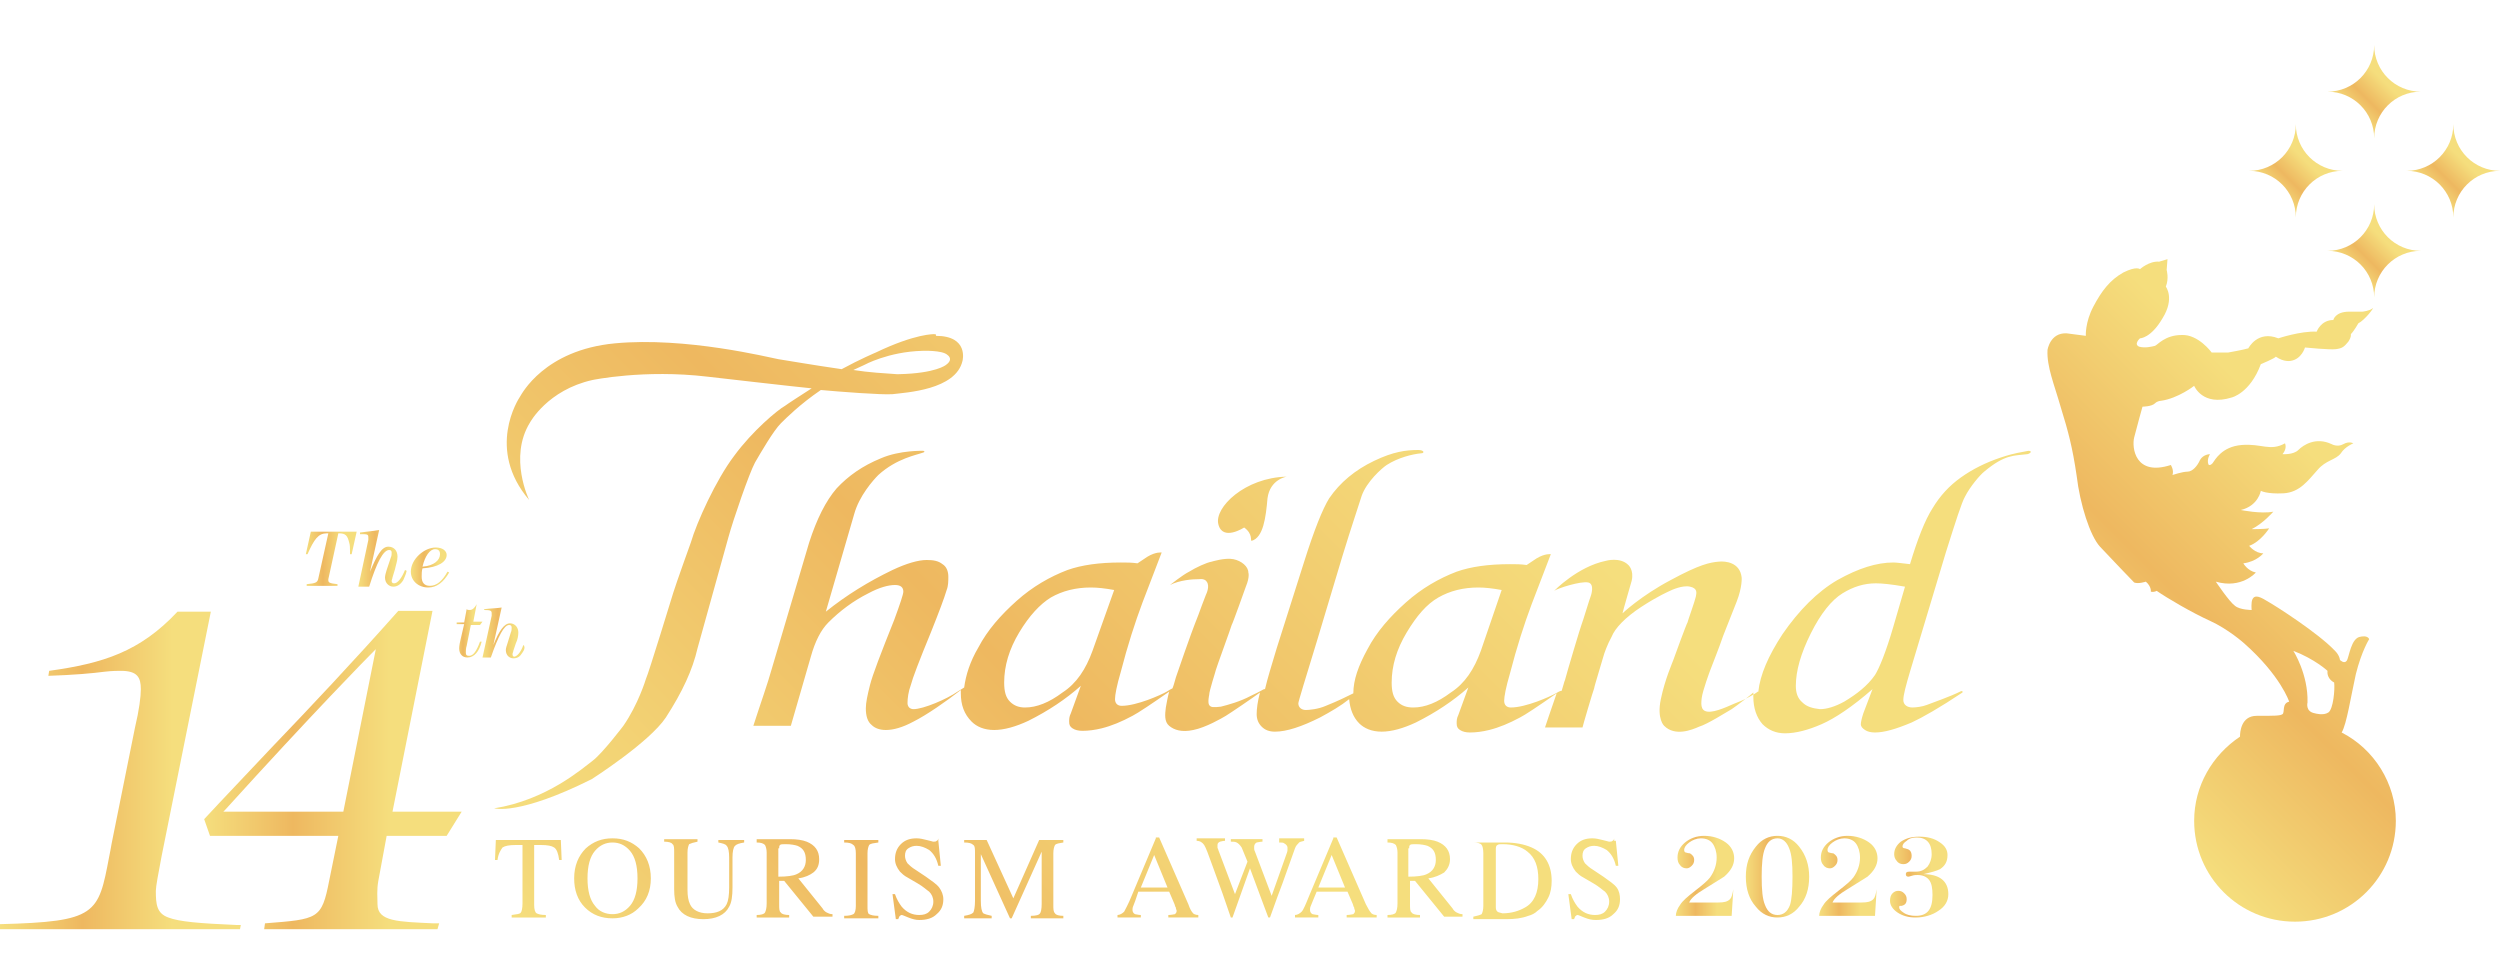 <?xml version="1.0" encoding="utf-8"?>
<!-- Generator: Adobe Illustrator 27.2.0, SVG Export Plug-In . SVG Version: 6.00 Build 0)  -->
<svg version="1.1" id="Layer_1" xmlns="http://www.w3.org/2000/svg" xmlns:xlink="http://www.w3.org/1999/xlink" x="0px" y="0px"
	 viewBox="0 0 300 117" style="enable-background:new 0 0 300 117;" xml:space="preserve">
<style type="text/css">
	.st0{fill:url(#SVGID_00000163045849999947855000000011006784800408364219_);}
	.st1{fill:url(#SVGID_00000108304495561626089640000003211360637749837483_);}
	.st2{fill:url(#SVGID_00000039092665525654894150000008850671432187664554_);}
	.st3{fill:url(#SVGID_00000098905479222061914560000001556208154017408417_);}
	.st4{fill:url(#SVGID_00000096781681809924378320000004969698172008350399_);}
	.st5{fill:url(#SVGID_00000070112648904986836600000006033728968983090080_);}
	.st6{fill:url(#SVGID_00000167361563880657653090000012760565533081276830_);}
	.st7{fill:url(#SVGID_00000139994847370872097910000017252946388124257957_);}
	.st8{fill:url(#SVGID_00000080893952524906331190000000360806273203934383_);}
	.st9{fill:url(#SVGID_00000131332297360057355910000015212475543324324493_);}
	.st10{fill:url(#SVGID_00000103242097433716629980000012307560082301950338_);}
	.st11{fill:url(#SVGID_00000121960068486026070540000010479528411820688523_);}
	.st12{fill:url(#SVGID_00000005981862746872958790000018087801785004352915_);}
	.st13{fill:url(#SVGID_00000119105494895511179790000014240644358959892642_);}
	.st14{fill:url(#SVGID_00000096774525153916878460000007916718619697597321_);}
	.st15{fill:url(#SVGID_00000170247973154454050670000013229842406361495189_);}
</style>
<g>
	<g>
		<g>
			<g>
				<defs>
					<path id="SVGID_1_" d="M146.2,62.9c0.5,2.1,3.1,0.4,3.1,0.4c1.1,0.8,0.7,1.6,0.9,1.6c1.4-0.4,1.7-2.8,1.9-5.1
						c0.3-2.3,2.3-2.6,2.3-2.6C149.4,57.3,145.7,60.9,146.2,62.9 M121.2,84.2c-0.5-0.5-0.7-1.2-0.7-2.3c0-2,0.6-4,1.8-6
						c1.2-2,2.5-3.4,3.8-4.2c1.4-0.8,3-1.2,4.8-1.2c0.8,0,1.7,0.1,2.8,0.3l-2.6,7.3c-0.8,2.2-1.9,3.9-3.6,5
						c-1.6,1.2-3.1,1.8-4.5,1.8C122.3,84.9,121.7,84.7,121.2,84.2 M167.7,84.2c-0.5-0.5-0.7-1.2-0.7-2.3c0-2,0.6-4,1.8-6
						c1.2-2,2.4-3.4,3.8-4.2c1.4-0.8,3-1.2,4.8-1.2c0.8,0,1.7,0.1,2.8,0.3l-2.5,7.3c-0.8,2.2-1.9,3.9-3.6,5
						c-1.6,1.2-3.1,1.8-4.5,1.8C168.8,84.9,168.2,84.7,167.7,84.2 M216.3,84.3c-0.6-0.5-0.8-1.2-0.8-2c0-1.8,0.6-3.9,1.8-6.3
						c1.2-2.4,2.5-4,3.8-4.8c1.3-0.8,2.6-1.2,4-1.2c0.7,0,1.8,0.1,3.5,0.4l-1.4,4.8c-0.9,3.1-1.7,5-2.2,5.8
						c-0.9,1.3-2.2,2.3-3.7,3.2c-1.1,0.6-2.1,0.9-2.9,0.9C217.5,85,216.8,84.8,216.3,84.3 M240.1,54.9c-1.8,0.6-3.4,1.4-4.8,2.4
						c-1.4,1-2.5,2.2-3.4,3.7c-0.9,1.4-1.8,3.7-2.7,6.7c-0.9-0.1-1.6-0.2-2-0.2c-2,0-4.2,0.7-6.7,2.1c-2.4,1.4-4.6,3.6-6.6,6.5
						c-1.7,2.6-2.7,4.9-2.9,6.9c-0.1,0-0.1,0-0.2,0.1c-0.1,0.1-1.5,0.9-2.1,1.1c-0.6,0.2-2.3,1.1-3.4,1.2c-1.2,0.1-1.2-0.7-1.1-1.6
						c0.1-0.9,1-3.3,1-3.3s1.4-3.6,1.4-3.7c0-0.1,1.1-2.8,1.8-4.6c0.7-1.8,0.6-2.9,0.6-2.9c-0.2-1.8-1.9-2-2.8-1.9
						c-1,0.1-2.2,0.3-5.7,2.2c-3.6,1.9-5.8,4-5.8,4c0-0.1,1.1-3.9,1.1-3.9c0.3-1.3-0.4-1.9-0.4-1.9c-1-1-2.7-0.5-2.7-0.5
						c-3.4,0.7-6.2,3.6-6.2,3.6c0.4-0.3,3.2-1.2,4.1-1c0.8,0.2,0.3,1.6,0.3,1.6c-0.1,0.2-1,3.2-1.1,3.4c-0.1,0.2-1.8,5.9-2,6.7
						c-0.1,0.2-0.2,0.7-0.4,1.3c-0.1,0-0.2,0-0.7,0.3c-0.7,0.4-3.6,1.7-5.4,1.7c-0.5,0-0.8-0.3-0.8-0.8c0-0.5,0.2-1.6,0.7-3.3
						c0.8-3.1,1.7-5.9,2.6-8.3l2.3-6c0,0-0.7-0.1-1.7,0.5c-0.9,0.6-1.2,0.8-1.2,0.8c-0.7-0.1-1.3-0.1-2-0.1c-2.6,0-4.7,0.3-6.4,0.9
						c-2.1,0.8-4.2,2-6.1,3.7c-1.9,1.7-3.5,3.5-4.6,5.6c-1.1,2-1.7,3.7-1.7,5.3c-0.8,0.4-1.8,0.9-3.3,1.5c-0.9,0.4-2,0.5-2.4,0.5
						c-0.5,0-0.9-0.3-0.9-0.8c0-0.2,0.8-2.8,2.3-7.7l3-10c1.1-3.6,1.9-5.9,2.3-7.2c0.6-1.7,2.4-3.3,3-3.7c1.4-0.9,3.1-1.3,4.1-1.4
						c0.5,0,0.4-0.4-0.3-0.4c-1.5,0-3,0.2-5.3,1.3c-2.3,1.1-4.1,2.6-5.4,4.5c-0.8,1.3-1.8,3.8-3,7.6l-3.3,10.4
						c-0.6,2-1.1,3.6-1.4,4.9c0,0,0,0-0.1,0c-0.1,0-0.3,0.2-1.6,0.8c-1.3,0.7-2.8,1.1-3.6,1.3c-0.9,0.1-1.2,0.1-1.4-0.2
						c-0.2-0.3,0-1.2,0-1.2c0-0.5,0.8-2.9,0.8-3c0-0.1,1.9-5.3,1.9-5.4c0.1-0.1,1.7-4.6,1.7-4.6c0.5-1.2,0.3-1.7,0.3-1.7
						c0-0.7-0.8-1.4-1.8-1.6c-1-0.2-2.6,0.3-2.6,0.3c-0.6,0.1-1.9,0.7-2.7,1.2c-0.8,0.4-2.3,1.6-2.3,1.6c1.2-0.6,2.7-0.7,3.5-0.7
						c0.7-0.1,0.9,0.3,0.9,0.3c0.4,0.5,0,1.4-0.1,1.6c-0.1,0.2-0.9,2.4-0.9,2.4c-1.2,3-2.4,6.7-2.7,7.5c-0.1,0.3-0.2,0.8-0.4,1.3
						c-0.2,0.1-0.4,0.2-0.7,0.4c-0.7,0.4-3.6,1.7-5.4,1.7c-0.5,0-0.8-0.3-0.8-0.8c0-0.5,0.2-1.6,0.7-3.3c0.8-3.1,1.7-5.9,2.6-8.3
						l2.3-6c0,0-0.7-0.1-1.7,0.5c-0.9,0.6-1.2,0.8-1.2,0.8c-0.7-0.1-1.3-0.1-2-0.1c-2.6,0-4.7,0.3-6.4,0.9c-2.1,0.8-4.2,2-6.1,3.7
						c-1.9,1.7-3.5,3.5-4.6,5.6c-1,1.7-1.5,3.3-1.7,4.8c-0.3,0.2-0.5,0.3-0.8,0.5c-1.3,0.9-4.1,2.1-5.3,2.1c-0.2,0-0.4-0.1-0.5-0.2
						c-0.1-0.1-0.2-0.3-0.2-0.5c0-0.6,0.1-1.4,0.4-2.2c0.2-0.8,1-2.9,2.4-6.3c1-2.5,1.6-4.1,1.9-5.1c0.2-0.5,0.2-1.1,0.2-1.6
						c0-0.6-0.2-1.2-0.7-1.5c-0.5-0.4-1.1-0.5-1.9-0.5c-1,0-2.4,0.4-4.1,1.2c-2.9,1.4-5.5,3-8,5l3.4-11.7c0.6-2.2,2.3-4.1,2.9-4.7
						c2.2-2,4.6-2.4,5.4-2.7c0.3-0.1,0-0.2,0-0.2s-2.8-0.1-5.1,0.9c-2.2,0.9-3.9,2.1-5.3,3.6c-1.3,1.5-2.4,3.7-3.3,6.5l-4.5,15.2
						c-0.5,1.8-1.3,4-2.2,6.8h4.5l2.4-8.3c0.5-1.8,1.2-3.2,2.1-4.1c1.4-1.4,3-2.6,4.8-3.5c1.3-0.7,2.4-1,3.2-1c0.7,0,1,0.3,1,0.8
						c0,0.3-0.4,1.5-1.1,3.4c-1.6,4-2.6,6.6-2.9,7.8c-0.3,1.2-0.5,2.1-0.5,2.8c0,0.9,0.2,1.6,0.7,2c0.4,0.4,1,0.6,1.7,0.6
						c0.9,0,2-0.3,3.3-1c1.6-0.8,3.9-2.4,5.7-3.8c0,0.1,0,0.3,0,0.4c0,1.4,0.4,2.5,1.3,3.4c0.6,0.6,1.5,1,2.7,1
						c1.2,0,2.6-0.4,4.1-1.1c2.4-1.2,4.5-2.6,6.3-4.2l-1.2,3.3c-0.2,0.4-0.2,0.7-0.2,1c0,0.4,0.1,0.6,0.4,0.8
						c0.3,0.2,0.7,0.3,1.2,0.3c0.7,0,1.5-0.1,2.3-0.3c1.2-0.3,2.4-0.8,3.7-1.5c0.6-0.3,2.4-1.5,4.4-2.9c-0.2,0.7-0.3,1.4-0.4,1.9
						c-0.1,0.8-0.2,1.7,0.4,2.2c0.6,0.5,1.5,0.8,2.9,0.5c1.5-0.3,3.4-1.4,3.9-1.7c0.5-0.3,3.3-2.2,4.1-2.8c-0.3,1.1-0.4,2-0.4,2.6
						c0,0.6,0.2,1.1,0.6,1.5c0.4,0.4,0.9,0.6,1.6,0.6c1.4,0,3.2-0.6,5.4-1.7c1.3-0.7,2.5-1.4,3.5-2.2c0.1,1.2,0.5,2.2,1.2,2.9
						c0.6,0.6,1.5,1,2.7,1c1.2,0,2.6-0.4,4.1-1.1c2.4-1.2,4.5-2.6,6.3-4.2l-1.2,3.3c-0.2,0.4-0.2,0.7-0.2,1c0,0.4,0.1,0.6,0.4,0.8
						c0.3,0.2,0.7,0.3,1.2,0.3c0.7,0,1.5-0.1,2.3-0.3c1.2-0.3,2.4-0.8,3.7-1.5c0.6-0.3,2.1-1.3,4.4-2.9c-0.6,1.7-1.4,4.1-1.4,4.1
						h4.5c0-0.1,1.3-4.5,1.4-4.7c0-0.2,1-3.4,1.1-3.8c0.1-0.4,0.5-1.5,1-2.4c0.4-1,1.6-2.3,3.6-3.6c2-1.3,3.2-1.8,3.4-1.9
						c0.2-0.1,1.5-0.7,2.4-0.5c0.9,0.2,0.8,0.7,0.7,1.2c-0.1,0.5-1,3-1,3.1c-0.1,0.1-1.6,4.2-1.7,4.5c-0.1,0.3-1,2.3-1.5,4.7
						c-0.5,2.4,0.4,3.2,0.4,3.2c1.3,1.3,3.3,0.5,4.2,0.1c1-0.3,3.2-1.7,3.9-2.1c0.6-0.4,2.3-1.7,2.6-2c0,0.2,0,0.4,0,0.5
						c0,1.4,0.4,2.5,1.1,3.3c0.7,0.7,1.6,1.1,2.7,1.1c1.3,0,2.8-0.4,4.4-1.1c1.6-0.7,3.7-2.1,6.1-4.2l-1.1,2.9
						c-0.2,0.6-0.3,1.1-0.3,1.3c0,0.3,0.2,0.5,0.5,0.7c0.3,0.2,0.7,0.3,1.2,0.3c1.1,0,2.5-0.4,4.4-1.2c1.3-0.6,3.4-1.8,6.1-3.6
						c0,0,0.1-0.3-0.3-0.1c-0.4,0.2-1,0.5-4,1.6c-0.5,0.2-1.3,0.3-1.7,0.3c-0.6,0-1.1-0.3-1.1-0.9c0-0.6,0.3-1.7,0.8-3.4l4.3-14.3
						c1.2-3.8,1.9-6,2.3-6.7c0.6-1.2,1.8-2.6,2.3-3c2.5-2.1,3.6-1.9,5.2-2.1c0.4-0.1,0.6-0.4,0.1-0.4
						C242.5,54.3,241.9,54.3,240.1,54.9 M102.4,44.4c0.4-0.2,0.9-0.4,1.3-0.6c0,0,2.9-1.6,7-1.7c0,0,2.4-0.1,3,0.5
						c0,0,0.8,0.5-0.2,1.2c0,0-1.2,1-5.6,1.1c-0.1,0-0.2,0-0.3,0C106.2,44.8,104.3,44.7,102.4,44.4 M112.1,40.1c0,0-2.2-0.1-7,2.2
						c0,0-1.9,0.8-4.1,2c-3.5-0.5-6.9-1.1-7.6-1.2c-1.1-0.2-11.1-2.7-19.6-1.9c-8.5,0.8-11.2,6.1-11.4,6.4
						c-0.2,0.3-4.1,6.3,1.1,12.4c0,0-2.5-5.1,0.1-9.3c0,0,2.1-3.9,7.5-5.1c0,0,6.2-1.3,13.8-0.4c0,0,11.3,1.3,12.5,1.4
						c-1.4,0.9-2.8,1.8-3.2,2.1c-0.9,0.5-3.9,3-6.1,6c-2.2,2.9-4.5,8-5.2,10.4c0,0-1.8,5-2.1,6c0,0-3,9.8-3.3,10.4
						c0,0-0.9,3-2.7,5.6c0,0-2.5,3.3-3.7,4.2c-1.2,0.9-5.5,4.7-11.8,5.7c0,0,2.9,0.9,11.7-3.5c0,0,6.9-4.4,8.9-7.4
						c2-3.1,3.2-5.7,3.8-8.3c0,0,3.1-11.1,3.7-13.3c0.6-2.2,2.5-7.7,3.2-9c0.7-1.2,2.2-3.8,3.1-4.7c0.6-0.6,2.3-2.3,4.8-4
						c2.2,0.2,7.3,0.6,8.6,0.5c1.6-0.2,7.6-0.5,8.4-4c0,0,0.8-3-3.2-3C112.4,40.1,112.2,40.1,112.1,40.1"/>
				</defs>
				
					<linearGradient id="SVGID_00000128477363393074400060000001751844529351657359_" gradientUnits="userSpaceOnUse" x1="88.508" y1="125.929" x2="201.983" y2="12.454">
					<stop  offset="0" style="stop-color:#F5DE7D"/>
					<stop  offset="0.343" style="stop-color:#EEB860"/>
					<stop  offset="0.716" style="stop-color:#F5DE7D"/>
				</linearGradient>
				
					<use xlink:href="#SVGID_1_"  style="overflow:visible;fill:url(#SVGID_00000128477363393074400060000001751844529351657359_);"/>
				<clipPath id="SVGID_00000163066698114571683160000004216303265715705220_">
					<use xlink:href="#SVGID_1_"  style="overflow:visible;"/>
				</clipPath>
			</g>
		</g>
		<g>
			
				<linearGradient id="SVGID_00000147928756323149948620000000954305097768070286_" gradientUnits="userSpaceOnUse" x1="272.654" y1="23.308" x2="278.26" y2="17.701">
				<stop  offset="0" style="stop-color:#F5DE7D"/>
				<stop  offset="0.343" style="stop-color:#EEB860"/>
				<stop  offset="0.716" style="stop-color:#F5DE7D"/>
			</linearGradient>
			<path style="fill:url(#SVGID_00000147928756323149948620000000954305097768070286_);" d="M275.5,14.9c0,3.1-2.5,5.6-5.6,5.6
				c3.1,0,5.6,2.5,5.6,5.6c0-3.1,2.5-5.6,5.6-5.6C278,20.5,275.5,18,275.5,14.9z"/>
			
				<linearGradient id="SVGID_00000158740620096765965530000011053353867193520541_" gradientUnits="userSpaceOnUse" x1="291.591" y1="23.307" x2="297.197" y2="17.701">
				<stop  offset="0" style="stop-color:#F5DE7D"/>
				<stop  offset="0.343" style="stop-color:#EEB860"/>
				<stop  offset="0.716" style="stop-color:#F5DE7D"/>
			</linearGradient>
			<path style="fill:url(#SVGID_00000158740620096765965530000011053353867193520541_);" d="M294.4,14.9c0,3.1,2.5,5.6,5.6,5.6
				c-3.1,0-5.6,2.5-5.6,5.6c0-3.1-2.5-5.6-5.6-5.6C291.9,20.5,294.4,18,294.4,14.9z"/>
			
				<linearGradient id="SVGID_00000042016965067545666620000005439657761738932405_" gradientUnits="userSpaceOnUse" x1="282.114" y1="32.865" x2="287.721" y2="27.258">
				<stop  offset="0" style="stop-color:#F5DE7D"/>
				<stop  offset="0.343" style="stop-color:#EEB860"/>
				<stop  offset="0.716" style="stop-color:#F5DE7D"/>
			</linearGradient>
			<path style="fill:url(#SVGID_00000042016965067545666620000005439657761738932405_);" d="M284.9,24.5c0,3.1-2.5,5.6-5.6,5.6
				c3.1,0,5.6,2.5,5.6,5.6c0-3.1,2.5-5.6,5.6-5.6C287.4,30.1,284.9,27.6,284.9,24.5z"/>
			
				<linearGradient id="SVGID_00000152245361741749937860000013195733888867212220_" gradientUnits="userSpaceOnUse" x1="282.114" y1="13.822" x2="287.721" y2="8.215">
				<stop  offset="0" style="stop-color:#F5DE7D"/>
				<stop  offset="0.343" style="stop-color:#EEB860"/>
				<stop  offset="0.716" style="stop-color:#F5DE7D"/>
			</linearGradient>
			<path style="fill:url(#SVGID_00000152245361741749937860000013195733888867212220_);" d="M284.9,5.4c0,3.1-2.5,5.6-5.6,5.6
				c3.1,0,5.6,2.5,5.6,5.6c0-3.1,2.5-5.6,5.6-5.6C287.4,11,284.9,8.5,284.9,5.4z"/>
			
				<linearGradient id="SVGID_00000116913573160505183930000018105164614360931758_" gradientUnits="userSpaceOnUse" x1="249.388" y1="89.719" x2="293.591" y2="45.516">
				<stop  offset="0" style="stop-color:#F5DE7D"/>
				<stop  offset="0.343" style="stop-color:#EEB860"/>
				<stop  offset="0.716" style="stop-color:#F5DE7D"/>
			</linearGradient>
			<path style="fill:url(#SVGID_00000116913573160505183930000018105164614360931758_);" d="M281,87.9c0.6-1,1.1-4.3,1.7-7
				c0.7-2.8,1.6-4.2,1.6-4.2c-0.2-0.5-1-0.3-1-0.3c-1.2,0.1-1.4,2.5-1.7,2.9c-0.3,0.4-0.8-0.1-0.8-0.1c-0.1-0.7-0.7-1.2-0.7-1.2
				c-1.9-2-7-5.3-8.1-5.9c-1.1-0.7-1.5-0.6-1.7-0.2c-0.2,0.4-0.1,1.3-0.1,1.3s-1.4,0-2-0.5c-0.7-0.5-2.3-2.9-2.3-2.9
				c3.1,0.9,4.8-1.1,4.8-1.1c-1-0.2-1.5-1.1-1.5-1.1c1.6-0.2,2.4-1.2,2.4-1.2c-1,0-1.7-0.9-1.7-0.9c1.4-0.5,2.4-2.1,2.4-2.1
				c-0.5,0.1-2.1,0.1-2.1,0.1c1.4-0.7,2.6-2.1,2.6-2.1c-1.5,0.3-3.9-0.2-3.9-0.2c2.1-0.5,2.4-2.3,2.4-2.3s0.7,0.4,2.7,0.3
				c2-0.1,3-1.6,4.1-2.8c1-1.2,2.2-1.2,2.8-2c0.5-0.8,1.5-1.2,1.5-1.2s-0.5-0.3-1.2,0.1c-0.7,0.4-1.4,0-1.4,0
				c-1.9-0.9-3.4,0.1-4,0.7c-0.6,0.6-1.9,0.5-1.9,0.5c0.6-0.7,0.3-1.3,0.3-1.3c-1.8,1-2.8,0-5.2,0.2c-2.4,0.2-3.2,1.8-3.5,2.2
				c-0.4,0.4-0.5,0.1-0.5,0.1c-0.2-0.6,0.2-1.2,0.2-1.2s-0.8,0-1.2,0.7c-0.3,0.7-0.9,1.4-1.5,1.4c-0.6,0-1.8,0.4-1.8,0.4
				c0.2-0.6-0.2-1.2-0.2-1.2c-4.3,1.4-4.7-2.1-4.4-3.3c0.3-1.2,1-3.7,1-3.7s1.1,0,1.5-0.4c0.3-0.3,0.7-0.3,0.7-0.3
				c2.1-0.3,4-1.8,4-1.8s1,2.5,4.5,1.4c0,0,2.2-0.5,3.5-4c0,0,1.7-0.7,1.8-0.9c1,0.7,1.8,0.5,1.8,0.5c1.3-0.2,1.7-1.6,1.7-1.6
				s3,0.3,3.7,0.2c0.8-0.1,1-0.3,1.5-0.9c0.4-0.6,0.3-0.9,0.3-0.9c0.4-0.4,0.9-1.3,0.9-1.3c0.8-0.4,2-2,1.7-1.8
				c-0.3,0.3-1.2,0.4-1.2,0.4s0,0-1.6,0c-1.7,0-1.9,1-1.9,1c-1.5,0-2,1.4-2,1.4c-1.9-0.1-4.6,0.8-4.6,0.8c-2.5-1-3.6,1.2-3.6,1.2
				c-0.7,0.2-2.4,0.5-2.4,0.5h-2c0,0-1.6-2.2-3.6-2.1c-2,0-2.9,1.2-3.2,1.3c-0.4,0.1-1.2,0.3-1.9,0.1c-0.7-0.3,0.1-1,0.1-1
				s1.3,0,2.7-2.4c1.5-2.4,0.4-3.8,0.4-3.8c0.4-1,0.1-2,0.1-2l0.1-1.3l-1,0.3c-1.2-0.1-2.3,0.9-2.3,0.9s-0.4-0.4-2,0.4
				c-1.6,0.9-2.6,2.2-3.6,4.1c-1,1.9-0.9,3.5-0.9,3.5L248,40c-2-0.1-2.3,2-2.3,2c-0.1,2,0.8,4.1,1.6,6.9c0.9,2.9,1.4,4.8,1.9,8.2
				c0.4,3.4,1.6,7.2,2.8,8.5c1.2,1.3,4.1,4.3,4.1,4.3c0.5,0.2,1.4-0.1,1.4-0.1c0.7,0.6,0.6,1.2,0.6,1.2c0.4,0.1,0.7-0.1,0.7-0.1
				c1.3,0.9,4.2,2.6,6.4,3.6c2.2,1,4.1,2.7,4.1,2.7c4.4,3.9,5.4,7,5.4,7c-0.9,0.2-0.5,1.3-0.8,1.5c-0.3,0.2-0.9,0.2-3.1,0.2
				c-1.9,0-2,2-2,2.5c-3.3,2.2-5.5,5.9-5.5,10.1c0,6.7,5.4,12.1,12.1,12.1c6.7,0,12.1-5.4,12.1-12.1C287.5,94,284.9,89.9,281,87.9z
				 M279.3,80.5c-0.1,1,0.8,1.4,0.8,1.4c0.1,0.8-0.1,3.2-0.7,3.6c-0.6,0.4-1.6,0.1-1.6,0.1c-1.2-0.2-0.9-1.3-0.9-1.3
				c0.1-3.4-1.7-6.2-1.7-6.2C277.8,79.1,279.3,80.5,279.3,80.5z"/>
		</g>
		<g>
			<g>
				<g>
					<defs>
						<path id="SVGID_00000003819273746971673700000011342592058906583424_" d="M59.5,100.8l-0.1,2.4h0.3c0.1-0.8,0.4-1.2,0.6-1.5
							c0.3-0.2,0.8-0.3,1.6-0.3h0.8v7c0,0.6-0.1,1-0.2,1.1c-0.1,0.2-0.5,0.2-1.1,0.3v0.3h4.1v-0.3c-0.6,0-0.9-0.1-1.1-0.2
							c-0.2-0.1-0.3-0.5-0.3-1v-7.2h0.8c0.8,0,1.3,0.1,1.6,0.3c0.3,0.2,0.5,0.7,0.6,1.5h0.3l-0.1-2.4H59.5z M86.2,100.8v0.3
							c0.5,0.1,0.9,0.2,1,0.4c0.2,0.2,0.3,0.7,0.3,1.4v3.6c0,0.9-0.1,1.6-0.3,2c-0.4,0.8-1.2,1.1-2.3,1.1c-1,0-1.8-0.4-2.1-1.1
							c-0.2-0.4-0.3-1-0.3-1.7v-4.5c0-0.5,0.1-0.8,0.2-1c0.2-0.1,0.5-0.2,1-0.3v-0.3h-4v0.3c0.5,0,0.9,0.1,1,0.3
							c0.2,0.1,0.2,0.5,0.2,1v4.4c0,0.9,0.1,1.6,0.4,2.1c0.5,1,1.6,1.5,3.1,1.5c1.5,0,2.6-0.5,3.1-1.5c0.3-0.5,0.4-1.3,0.4-2.3v-3.6
							c0-0.7,0.1-1.2,0.3-1.4c0.2-0.2,0.5-0.3,1.1-0.4v-0.3H86.2z M93.5,101.8c0-0.2,0-0.3,0.1-0.4c0.1-0.1,0.3-0.1,0.7-0.1
							c0.6,0,1.1,0.1,1.4,0.2c0.7,0.3,1,0.8,1,1.7c0,0.8-0.4,1.4-1.1,1.7c-0.4,0.2-1.2,0.3-2.2,0.3V101.8z M90.8,100.8v0.3
							c0.5,0,0.8,0.1,1,0.3c0.1,0.2,0.2,0.5,0.2,0.9v6.1c0,0.6-0.1,0.9-0.2,1.1c-0.1,0.2-0.5,0.3-1,0.3v0.3h3.9v-0.3
							c-0.5,0-0.9-0.1-1-0.3c-0.2-0.1-0.2-0.5-0.2-1v-2.8l0.6,0l3.5,4.3h2.3v-0.3c-0.3,0-0.5-0.1-0.7-0.2c-0.2-0.1-0.4-0.3-0.5-0.5
							l-2.9-3.6c0.8-0.1,1.4-0.4,1.8-0.7c0.5-0.4,0.7-0.9,0.7-1.6c0-1-0.5-1.7-1.5-2.1c-0.5-0.2-1.2-0.3-2-0.3H90.8z M101.3,100.8
							v0.3c0.6,0,0.9,0.1,1.1,0.3c0.2,0.1,0.3,0.5,0.3,1v6.3c0,0.5-0.1,0.9-0.3,1c-0.2,0.1-0.5,0.2-1.1,0.2v0.3h4.1v-0.3
							c-0.6,0-0.9-0.1-1.1-0.2c-0.2-0.1-0.2-0.5-0.2-1v-6.3c0-0.5,0.1-0.8,0.2-1c0.2-0.2,0.5-0.2,1.1-0.3v-0.3H101.3z M124.7,100.8
							l-3.1,7l-3.2-7h-2.7v0.3c0.6,0,0.9,0.1,1.1,0.3c0.2,0.1,0.2,0.5,0.2,1v5.7c0,0.7-0.1,1.2-0.2,1.4c-0.2,0.2-0.5,0.3-1.1,0.4
							v0.3h3.3v-0.3c-0.5-0.1-0.8-0.2-1-0.3c-0.2-0.2-0.3-0.7-0.3-1.5v-5.6l3.5,7.7h0.2l3.6-8v6.3c0,0.6-0.1,1-0.2,1.1
							c-0.1,0.2-0.5,0.3-1.1,0.3v0.3h3.9v-0.3c-0.5,0-0.9-0.1-1-0.3c-0.2-0.2-0.2-0.5-0.2-1v-6.2c0-0.5,0.1-0.8,0.2-1
							c0.2-0.2,0.5-0.2,1-0.3v-0.3H124.7z M153.5,100.8v0.3c0.3,0,0.5,0,0.6,0.1c0.2,0.1,0.4,0.3,0.4,0.5c0,0.1,0,0.2,0,0.3
							c0,0.2-0.1,0.4-0.2,0.7l-1.7,4.8l-2-5.3c-0.1-0.2-0.1-0.3-0.1-0.4c0-0.1,0-0.1,0-0.2c0-0.2,0.1-0.4,0.3-0.5
							c0.1,0,0.4-0.1,0.7-0.1v-0.3h-3.8v0.3c0.3,0,0.5,0,0.7,0.1c0.2,0.1,0.4,0.3,0.6,0.6l0.7,1.7l-1.5,3.9l-2-5.3
							c0-0.1-0.1-0.2-0.1-0.3c0-0.1,0-0.2,0-0.3c0-0.2,0.1-0.3,0.3-0.4c0.1,0,0.3-0.1,0.6-0.1v-0.3h-3.4v0.3c0.4,0,0.7,0.2,0.9,0.5
							c0.2,0.3,0.5,1.1,1,2.5l1.2,3.3l1,2.9h0.2l2.1-5.9l1.6,4.3l0.6,1.6h0.2l0.9-2.5l0.6-1.6l1.5-4.2c0.1-0.3,0.3-0.5,0.5-0.7
							c0.1-0.1,0.3-0.1,0.6-0.2v-0.3H153.5z M169.1,101.8c0-0.2,0-0.3,0.1-0.4c0.1-0.1,0.3-0.1,0.7-0.1c0.6,0,1.1,0.1,1.4,0.2
							c0.7,0.3,1,0.8,1,1.7c0,0.8-0.4,1.4-1.1,1.7c-0.4,0.2-1.2,0.3-2.2,0.3V101.8z M166.5,100.8v0.3c0.5,0,0.8,0.1,1,0.3
							c0.1,0.2,0.2,0.5,0.2,0.9v6.1c0,0.6-0.1,0.9-0.2,1.1c-0.1,0.2-0.5,0.3-1,0.3v0.3h3.9v-0.3c-0.5,0-0.9-0.1-1-0.3
							c-0.2-0.1-0.2-0.5-0.2-1v-2.8l0.6,0l3.5,4.3h2.2v-0.3c-0.3,0-0.5-0.1-0.7-0.2c-0.2-0.1-0.4-0.3-0.5-0.5l-2.9-3.6
							c0.8-0.1,1.4-0.4,1.9-0.7c0.4-0.4,0.7-0.9,0.7-1.6c0-1-0.5-1.7-1.5-2.1c-0.5-0.2-1.2-0.3-2-0.3H166.5z M179.7,109.4
							c-0.1-0.1-0.2-0.2-0.2-0.5v-7.1c0-0.2,0.1-0.4,0.2-0.4c0.1-0.1,0.3-0.1,0.6-0.1c1.2,0,2.3,0.3,3,0.9c0.9,0.7,1.3,1.8,1.3,3.3
							c0,1.6-0.5,2.8-1.6,3.4c-0.7,0.4-1.6,0.7-2.7,0.7C180,109.5,179.8,109.5,179.7,109.4 M176.8,100.8v0.3c0.5,0,0.9,0.1,1,0.3
							c0.1,0.1,0.2,0.5,0.2,1v6.3c0,0.5-0.1,0.8-0.2,1c-0.2,0.1-0.5,0.2-1,0.3v0.3h3.9c1.1,0,1.9-0.1,2.7-0.4
							c0.4-0.1,0.8-0.3,1.1-0.6c0.6-0.4,1-1,1.3-1.6c0.3-0.6,0.4-1.3,0.4-2c0-1.9-0.8-3.3-2.4-4c-0.9-0.4-2-0.6-3.2-0.6H176.8z
							 M138.5,102.6l1.6,3.9h-3.2L138.5,102.6z M138.7,100.6l-2.9,6.9c-0.4,1-0.8,1.7-0.9,1.9c-0.2,0.2-0.5,0.4-0.8,0.4v0.3h2.8
							v-0.3c-0.3,0-0.6-0.1-0.7-0.1c-0.2-0.1-0.3-0.3-0.3-0.5c0-0.1,0-0.3,0.1-0.5c0.1-0.2,0.3-0.8,0.6-1.7h3.7l0.6,1.4
							c0.1,0.2,0.1,0.4,0.2,0.5c0,0.2,0.1,0.3,0.1,0.4c0,0.2-0.1,0.3-0.2,0.4c-0.1,0-0.4,0.1-0.8,0.1v0.3h3.6v-0.3
							c-0.3,0-0.6-0.1-0.7-0.3c-0.1-0.1-0.3-0.4-0.5-1l-3.5-8H138.7z M159.8,102.6l1.6,3.9h-3.2L159.8,102.6z M160,100.6l-2.9,6.9
							c-0.4,1-0.7,1.7-0.9,1.9c-0.2,0.2-0.5,0.4-0.8,0.4v0.3h2.8v-0.3c-0.3,0-0.6-0.1-0.7-0.1c-0.2-0.1-0.3-0.3-0.3-0.5
							c0-0.1,0-0.3,0.1-0.5c0.1-0.2,0.3-0.8,0.7-1.7h3.7l0.6,1.4c0.1,0.2,0.1,0.4,0.2,0.5c0,0.2,0.1,0.3,0.1,0.4
							c0,0.2-0.1,0.3-0.2,0.4c-0.1,0-0.4,0.1-0.8,0.1v0.3h3.6v-0.3c-0.3,0-0.6-0.1-0.7-0.3c-0.1-0.1-0.3-0.4-0.6-1l-3.5-8H160z
							 M71.4,108.7c-0.6-0.7-0.9-1.8-0.9-3.3c0-1.5,0.3-2.6,0.9-3.3c0.6-0.7,1.3-1,2.1-1c0.8,0,1.5,0.3,2.1,1
							c0.6,0.7,0.9,1.8,0.9,3.3c0,1.5-0.3,2.6-0.9,3.3c-0.6,0.7-1.3,1-2.1,1C72.7,109.7,71.9,109.4,71.4,108.7 M70.3,101.8
							c-0.9,0.9-1.4,2.1-1.4,3.6c0,1.4,0.4,2.6,1.3,3.5c0.9,0.9,2,1.3,3.3,1.3c1.2,0,2.3-0.4,3.1-1.2c1-0.9,1.5-2.1,1.5-3.6
							c0-1.5-0.5-2.7-1.4-3.6c-0.9-0.8-1.9-1.2-3.2-1.2C72.2,100.6,71.2,101,70.3,101.8 M112.6,100.6c0,0.1-0.1,0.3-0.2,0.3
							c-0.1,0.1-0.2,0.1-0.4,0.1c-0.1,0-0.3-0.1-0.8-0.2c-0.4-0.1-0.8-0.2-1.2-0.2c-0.8,0-1.4,0.2-1.9,0.7c-0.5,0.5-0.7,1.1-0.7,1.8
							c0,0.5,0.2,1,0.6,1.5c0.2,0.2,0.5,0.5,0.9,0.7l1.2,0.7c0.7,0.4,1.1,0.8,1.4,1c0.3,0.3,0.5,0.7,0.5,1.2c0,0.5-0.2,0.9-0.5,1.2
							c-0.3,0.3-0.7,0.4-1.2,0.4c-0.8,0-1.5-0.3-2.1-1c-0.3-0.4-0.6-0.9-0.8-1.5h-0.3l0.4,3h0.3c0-0.1,0.1-0.2,0.1-0.3
							c0.1-0.1,0.2-0.2,0.3-0.2c0.1,0,0.3,0.1,0.8,0.3c0.5,0.2,0.9,0.3,1.3,0.3c0.9,0,1.6-0.2,2.1-0.7c0.6-0.5,0.8-1.1,0.8-1.8
							c0-0.5-0.2-1-0.5-1.4c-0.3-0.4-0.9-0.8-1.6-1.3l-1.2-0.8c-0.5-0.3-0.8-0.6-1-0.8c-0.2-0.3-0.3-0.6-0.3-0.9
							c0-0.4,0.1-0.7,0.4-0.9c0.3-0.2,0.6-0.3,1-0.3c0.5,0,1,0.2,1.5,0.5c0.5,0.4,0.9,1,1.1,1.9h0.3l-0.3-3H112.6z M193.7,100.6
							c0,0.1-0.1,0.3-0.2,0.3c-0.1,0.1-0.2,0.1-0.4,0.1c-0.1,0-0.3-0.1-0.8-0.2c-0.4-0.1-0.8-0.2-1.2-0.2c-0.8,0-1.4,0.2-1.9,0.7
							c-0.5,0.5-0.7,1.1-0.7,1.8c0,0.5,0.2,1,0.6,1.5c0.2,0.2,0.5,0.5,0.9,0.7l1.2,0.7c0.7,0.4,1.1,0.8,1.4,1
							c0.3,0.3,0.5,0.7,0.5,1.2c0,0.5-0.2,0.9-0.5,1.2c-0.3,0.3-0.7,0.4-1.2,0.4c-0.8,0-1.5-0.3-2.1-1c-0.3-0.4-0.6-0.9-0.8-1.5
							h-0.3l0.4,3h0.3c0-0.1,0.1-0.2,0.1-0.3c0.1-0.1,0.2-0.2,0.3-0.2c0.1,0,0.3,0.1,0.8,0.3c0.5,0.2,0.9,0.3,1.4,0.3
							c0.9,0,1.6-0.2,2.1-0.7c0.6-0.5,0.8-1.1,0.8-1.8c0-0.5-0.1-1-0.4-1.4c-0.3-0.4-0.9-0.8-1.6-1.3l-1.2-0.8
							c-0.5-0.3-0.8-0.6-1-0.8c-0.2-0.3-0.3-0.6-0.3-0.9c0-0.4,0.1-0.7,0.4-0.9c0.3-0.2,0.6-0.3,1-0.3c0.5,0,1,0.2,1.5,0.5
							c0.5,0.4,0.9,1,1.1,1.9h0.3l-0.3-3H193.7z"/>
					</defs>
					
						<linearGradient id="SVGID_00000179644588314090688850000004993651292369985693_" gradientUnits="userSpaceOnUse" x1="91.546" y1="140.201" x2="162.57" y2="69.177">
						<stop  offset="0" style="stop-color:#F5DE7D"/>
						<stop  offset="0.343" style="stop-color:#EEB860"/>
						<stop  offset="0.716" style="stop-color:#F5DE7D"/>
					</linearGradient>
					
						<use xlink:href="#SVGID_00000003819273746971673700000011342592058906583424_"  style="overflow:visible;fill:url(#SVGID_00000179644588314090688850000004993651292369985693_);"/>
					<clipPath id="SVGID_00000089551402006583717620000006381623991129768347_">
						<use xlink:href="#SVGID_00000003819273746971673700000011342592058906583424_"  style="overflow:visible;"/>
					</clipPath>
				</g>
			</g>
			<g>
				
					<linearGradient id="SVGID_00000138537273381191225920000007067455863135952566_" gradientUnits="userSpaceOnUse" x1="201.1" y1="105.13" x2="208.028" y2="105.13">
					<stop  offset="0" style="stop-color:#F5DE7D"/>
					<stop  offset="0.343" style="stop-color:#EEB860"/>
					<stop  offset="0.716" style="stop-color:#F5DE7D"/>
				</linearGradient>
				<path style="fill:url(#SVGID_00000138537273381191225920000007067455863135952566_);" d="M208,106.7l-0.2,3.2h-6.7
					c0-0.4,0.2-0.9,0.5-1.3c0.3-0.5,0.9-1,1.8-1.7c0.9-0.7,1.5-1.2,1.8-1.6c0.5-0.7,0.8-1.5,0.8-2.4c0-0.7-0.2-1.3-0.5-1.7
					c-0.3-0.4-0.8-0.6-1.4-0.6c-0.5,0-1,0.2-1.4,0.5c-0.4,0.3-0.6,0.6-0.6,0.9c0,0.2,0.1,0.3,0.2,0.3c0.3,0.1,0.5,0.1,0.5,0.1
					c0.3,0.2,0.5,0.4,0.5,0.8c0,0.3-0.1,0.5-0.3,0.7c-0.2,0.2-0.4,0.3-0.6,0.3c-0.3,0-0.6-0.1-0.8-0.4c-0.2-0.2-0.3-0.5-0.3-0.9
					c0-0.7,0.3-1.3,0.9-1.8c0.6-0.5,1.4-0.8,2.3-0.8c1,0,1.9,0.3,2.6,0.8c0.7,0.5,1,1.2,1,1.9c0,0.8-0.4,1.5-1.2,2.2
					c-0.3,0.2-1.1,0.7-2.4,1.5c-1,0.6-1.6,1.1-1.8,1.6h3.5c0.7,0,1.1-0.1,1.4-0.4c0.2-0.2,0.3-0.6,0.4-1.2H208z"/>
				
					<linearGradient id="SVGID_00000078020591756911666360000014561523850221979822_" gradientUnits="userSpaceOnUse" x1="209.449" y1="105.223" x2="217.066" y2="105.223">
					<stop  offset="0" style="stop-color:#F5DE7D"/>
					<stop  offset="0.343" style="stop-color:#EEB860"/>
					<stop  offset="0.716" style="stop-color:#F5DE7D"/>
				</linearGradient>
				<path style="fill:url(#SVGID_00000078020591756911666360000014561523850221979822_);" d="M217.1,105.2c0,1.5-0.4,2.7-1.2,3.6
					c-0.7,0.9-1.6,1.3-2.6,1.3s-1.9-0.4-2.6-1.3c-0.8-0.9-1.2-2.1-1.2-3.6c0-1.5,0.4-2.6,1.2-3.6c0.7-0.9,1.6-1.3,2.6-1.3
					c1,0,1.9,0.4,2.6,1.3C216.7,102.6,217.1,103.8,217.1,105.2z M215.1,105.2c0-1.6-0.1-2.7-0.4-3.4c-0.3-0.8-0.8-1.2-1.4-1.2
					c-0.7,0-1.2,0.4-1.5,1.2c-0.3,0.7-0.4,1.9-0.4,3.4c0,1.6,0.1,2.7,0.4,3.4c0.3,0.8,0.8,1.2,1.5,1.2c0.7,0,1.2-0.4,1.5-1.2
					C215,108,215.1,106.8,215.1,105.2z"/>
				
					<linearGradient id="SVGID_00000034770946957416618190000009839003295349330819_" gradientUnits="userSpaceOnUse" x1="218.316" y1="105.13" x2="225.243" y2="105.13">
					<stop  offset="0" style="stop-color:#F5DE7D"/>
					<stop  offset="0.343" style="stop-color:#EEB860"/>
					<stop  offset="0.716" style="stop-color:#F5DE7D"/>
				</linearGradient>
				<path style="fill:url(#SVGID_00000034770946957416618190000009839003295349330819_);" d="M225.2,106.7l-0.2,3.2h-6.7
					c0-0.4,0.2-0.9,0.5-1.3c0.3-0.5,0.9-1,1.8-1.7c0.9-0.7,1.5-1.2,1.8-1.6c0.5-0.7,0.8-1.5,0.8-2.4c0-0.7-0.2-1.3-0.5-1.7
					c-0.3-0.4-0.8-0.6-1.4-0.6c-0.5,0-1,0.2-1.4,0.5c-0.4,0.3-0.6,0.6-0.6,0.9c0,0.2,0.1,0.3,0.2,0.3c0.3,0.1,0.5,0.1,0.5,0.1
					c0.3,0.2,0.5,0.4,0.5,0.8c0,0.3-0.1,0.5-0.3,0.7c-0.2,0.2-0.4,0.3-0.6,0.3c-0.3,0-0.6-0.1-0.8-0.4c-0.2-0.2-0.3-0.5-0.3-0.9
					c0-0.7,0.3-1.3,0.9-1.8c0.6-0.5,1.4-0.8,2.3-0.8c1,0,1.9,0.3,2.6,0.8c0.7,0.5,1,1.2,1,1.9c0,0.8-0.4,1.5-1.2,2.2
					c-0.3,0.2-1.1,0.7-2.4,1.5c-1,0.6-1.6,1.1-1.8,1.6h3.5c0.7,0,1.1-0.1,1.4-0.4c0.2-0.2,0.3-0.6,0.4-1.2H225.2z"/>
				
					<linearGradient id="SVGID_00000070810537157050939570000006257602220392357034_" gradientUnits="userSpaceOnUse" x1="226.754" y1="105.223" x2="233.751" y2="105.223">
					<stop  offset="0" style="stop-color:#F5DE7D"/>
					<stop  offset="0.343" style="stop-color:#EEB860"/>
					<stop  offset="0.716" style="stop-color:#F5DE7D"/>
				</linearGradient>
				<path style="fill:url(#SVGID_00000070810537157050939570000006257602220392357034_);" d="M233.8,107.3c0,0.8-0.4,1.5-1.2,2
					c-0.7,0.5-1.7,0.8-2.7,0.8c-0.9,0-1.6-0.2-2.2-0.6c-0.6-0.4-0.9-0.9-0.9-1.4c0-0.4,0.1-0.7,0.3-0.9c0.2-0.2,0.4-0.3,0.7-0.3
					c0.3,0,0.5,0.1,0.7,0.3c0.2,0.2,0.3,0.4,0.3,0.7c0,0.5-0.2,0.7-0.6,0.8c-0.2,0-0.2,0-0.2,0c-0.1,0-0.1,0.1-0.1,0.2
					c0,0.2,0.2,0.4,0.5,0.6c0.4,0.3,0.9,0.4,1.5,0.4c1.4,0,2-0.8,2-2.5c0-0.8-0.1-1.4-0.4-1.8c-0.3-0.4-0.8-0.6-1.4-0.6
					c-0.2,0-0.4,0-0.7,0.1c-0.3,0.1-0.4,0.1-0.4,0.1c-0.2,0-0.3-0.1-0.3-0.3c0-0.2,0.1-0.3,0.4-0.3c0,0,0.1,0,0.3,0
					c0.2,0,0.4,0,0.5,0c0.6,0,1-0.2,1.4-0.6c0.3-0.4,0.5-0.9,0.5-1.5c0-1.3-0.6-2-1.8-2c-0.5,0-0.9,0.1-1.2,0.4
					c-0.3,0.2-0.5,0.4-0.5,0.7c0,0.1,0.1,0.2,0.3,0.2c0.3,0.1,0.4,0.1,0.5,0.2c0.2,0.1,0.3,0.4,0.3,0.7c0,0.3-0.1,0.5-0.3,0.7
					c-0.2,0.2-0.4,0.3-0.7,0.3c-0.3,0-0.6-0.1-0.8-0.4c-0.2-0.2-0.3-0.5-0.3-0.8c0-0.6,0.3-1.1,0.8-1.5c0.6-0.4,1.3-0.6,2.2-0.6
					c1,0,1.8,0.2,2.5,0.7c0.6,0.4,0.9,0.9,0.9,1.5c0,0.8-0.3,1.3-0.9,1.7c-0.4,0.2-1.1,0.4-2,0.6
					C232.7,104.9,233.8,105.7,233.8,107.3z"/>
			</g>
		</g>
	</g>
	<g>
		<g>
			
				<linearGradient id="SVGID_00000064334945535163608630000010322719163172592046_" gradientUnits="userSpaceOnUse" x1="0" y1="92.448" x2="28.881" y2="92.448">
				<stop  offset="0" style="stop-color:#F5DE7D"/>
				<stop  offset="0.343" style="stop-color:#EEB860"/>
				<stop  offset="0.716" style="stop-color:#F5DE7D"/>
			</linearGradient>
			<path style="fill:url(#SVGID_00000064334945535163608630000010322719163172592046_);" d="M28.4,111c-4.6-0.2-6.9-0.4-8.2-0.9
				c-1.4-0.5-1.5-1.6-1.5-3.2c0-0.5,0.3-2.1,0.7-4.2l5.9-29.3h-4c-4.5,4.8-8.9,6.2-15.4,7.1l-0.1,0.6c3-0.1,5.3-0.3,6.8-0.5
				c0.9-0.1,1.5-0.1,1.9-0.1c2,0,2.4,0.8,2.4,2.2c0,0.9-0.2,2.5-0.7,4.6l-2.8,13.9c-0.1,0.6-0.2,1.1-0.3,1.6
				c-1.3,6.9-1.5,7.8-13.1,8.1L0,111.5h28.8l0.1-0.5L28.4,111z"/>
			
				<linearGradient id="SVGID_00000102506810484527018830000011451386066829300102_" gradientUnits="userSpaceOnUse" x1="24.551" y1="92.448" x2="55.463" y2="92.448">
				<stop  offset="0" style="stop-color:#F5DE7D"/>
				<stop  offset="0.343" style="stop-color:#EEB860"/>
				<stop  offset="0.716" style="stop-color:#F5DE7D"/>
			</linearGradient>
			<path style="fill:url(#SVGID_00000102506810484527018830000011451386066829300102_);" d="M47.1,97.4l4.8-24.1h-4.1
				c-5.5,6.2-10.6,11.6-15.2,16.4c-2.9,3.1-5.7,6-8.1,8.6l0.7,2h15.4l-1.1,5.4c-0.9,4.6-1.3,4.6-7.7,5.1l-0.1,0.7h20.8l0.2-0.7
				l-0.7,0c-4.2-0.2-6.7-0.2-6.7-2.3c0-0.8-0.1-1.7,0.1-2.8l1-5.4h7.2l1.8-2.9H47.1z M41.2,97.4H26.8l0.2-0.2
				c10.7-11.8,17.1-18.3,17.8-19l0.3-0.3L41.2,97.4z"/>
		</g>
		<g>
			
				<linearGradient id="SVGID_00000119814218996409894120000010752480742733327267_" gradientUnits="userSpaceOnUse" x1="54.509" y1="75.897" x2="57.598" y2="75.897">
				<stop  offset="0" style="stop-color:#F5DE7D"/>
				<stop  offset="0.343" style="stop-color:#EEB860"/>
				<stop  offset="0.716" style="stop-color:#F5DE7D"/>
			</linearGradient>
			<path style="fill:url(#SVGID_00000119814218996409894120000010752480742733327267_);" d="M57.6,75h-1.1l-0.5,2.5
				c-0.1,0.3-0.1,0.6-0.1,0.8c0,0.3,0.1,0.4,0.4,0.4c0.5,0,0.9-0.6,1.3-1.7l0.2,0c-0.3,1.2-0.9,1.9-1.7,1.9c-0.6,0-1-0.4-1-1.1
				c0-0.3,0.1-0.8,0.2-1.2l0.4-1.7h-0.9l0-0.2h0.9l0.3-1.6c0.1,0.1,0.2,0.1,0.4,0.1c0.3,0,0.6-0.3,0.8-0.7l-0.4,2.1h1.1L57.6,75z"/>
			
				<linearGradient id="SVGID_00000095311152913916892820000002555813190555951792_" gradientUnits="userSpaceOnUse" x1="57.97" y1="75.948" x2="63.135" y2="75.948">
				<stop  offset="0" style="stop-color:#F5DE7D"/>
				<stop  offset="0.343" style="stop-color:#EEB860"/>
				<stop  offset="0.716" style="stop-color:#F5DE7D"/>
			</linearGradient>
			<path style="fill:url(#SVGID_00000095311152913916892820000002555813190555951792_);" d="M62.7,78.3c-0.3,0.5-0.6,0.7-1.1,0.7
				c-0.4,0-0.9-0.3-0.9-1c0-0.2,0.1-0.5,0.2-0.8l0.4-1.3c0.1-0.2,0.1-0.4,0.1-0.6c0-0.2-0.1-0.3-0.3-0.3c-0.6,0-1.3,1.3-2.2,3.9h-1
				l1.1-5c0-0.1,0-0.2,0-0.3c0-0.3-0.1-0.4-0.9-0.4l0-0.1c0.8-0.1,1.5-0.1,2.1-0.2l-1,4.5c0.7-1.7,1.3-2.6,2-2.6c0.6,0,1,0.5,1,1.1
				c0,0.4-0.1,0.9-0.3,1.3l-0.3,0.9c0,0.1-0.1,0.3-0.1,0.4c0,0.2,0.1,0.3,0.2,0.3c0.3,0,0.8-0.5,1.1-1.4l0.1,0.1
				C63,77.8,62.9,78,62.7,78.3z"/>
		</g>
		<g>
			
				<linearGradient id="SVGID_00000131350484666237993720000000036411973694907540_" gradientUnits="userSpaceOnUse" x1="36.644" y1="67.087" x2="42.762" y2="67.087">
				<stop  offset="0" style="stop-color:#F5DE7D"/>
				<stop  offset="0.343" style="stop-color:#EEB860"/>
				<stop  offset="0.716" style="stop-color:#F5DE7D"/>
			</linearGradient>
			<path style="fill:url(#SVGID_00000131350484666237993720000000036411973694907540_);" d="M42.2,66.5H42v-0.4c0-0.3,0-0.7-0.1-1
				c-0.2-0.8-0.4-1.1-1.2-1.1h-0.1l-1.2,5.5c0,0,0,0.1,0,0.1c0,0.3,0.1,0.4,1.1,0.5l0,0.2h-3.7l0-0.2c1.1-0.1,1.3-0.2,1.4-0.7
				l1.2-5.4h-0.2c-1,0-1.5,0.7-2.3,2.5h-0.2l0.6-2.7h5.5L42.2,66.5z"/>
			
				<linearGradient id="SVGID_00000098204947617480826950000009893230426021149089_" gradientUnits="userSpaceOnUse" x1="43.016" y1="67.004" x2="48.85" y2="67.004">
				<stop  offset="0" style="stop-color:#F5DE7D"/>
				<stop  offset="0.343" style="stop-color:#EEB860"/>
				<stop  offset="0.716" style="stop-color:#F5DE7D"/>
			</linearGradient>
			<path style="fill:url(#SVGID_00000098204947617480826950000009893230426021149089_);" d="M48.4,69.6c-0.3,0.5-0.7,0.8-1.2,0.8
				c-0.5,0-1-0.4-1-1.1c0-0.2,0.1-0.6,0.2-0.9l0.5-1.5c0.1-0.2,0.1-0.4,0.1-0.6c0-0.2-0.1-0.3-0.3-0.3c-0.7,0-1.5,1.5-2.4,4.4H43
				l1.2-5.6c0-0.1,0-0.2,0-0.3c0-0.4-0.1-0.4-1-0.4l0-0.2c0.9-0.1,1.7-0.2,2.3-0.3l-1.1,5c0.8-1.9,1.4-3,2.2-3
				c0.7,0,1.1,0.5,1.1,1.2c0,0.5-0.2,1-0.3,1.5l-0.3,1c0,0.1-0.1,0.3-0.1,0.4c0,0.2,0.1,0.3,0.3,0.3c0.4,0,0.9-0.6,1.3-1.6l0.2,0.1
				C48.7,69,48.5,69.3,48.4,69.6z"/>
			
				<linearGradient id="SVGID_00000043439025422525551610000008313010049753398188_" gradientUnits="userSpaceOnUse" x1="49.329" y1="68.06" x2="53.825" y2="68.06">
				<stop  offset="0" style="stop-color:#F5DE7D"/>
				<stop  offset="0.343" style="stop-color:#EEB860"/>
				<stop  offset="0.716" style="stop-color:#F5DE7D"/>
			</linearGradient>
			<path style="fill:url(#SVGID_00000043439025422525551610000008313010049753398188_);" d="M51.4,70.5c-1.2,0-2.1-0.8-2.1-1.9
				c0-1.5,1.6-2.9,3-2.9c0.8,0,1.3,0.4,1.3,0.9c0,0.8-1,1.5-2.9,1.6c-0.1,0.3-0.1,0.7-0.1,1c0,0.7,0.3,1.1,1,1.1
				c0.8,0,1.5-0.6,2.1-1.7l0.2,0.1C53.2,69.9,52.4,70.5,51.4,70.5z M52.2,65.9c-0.6,0-1.2,0.8-1.5,2.1c1.4-0.1,2.1-0.8,2.1-1.5
				C52.8,66.1,52.6,65.9,52.2,65.9z"/>
		</g>
	</g>
</g>
</svg>
